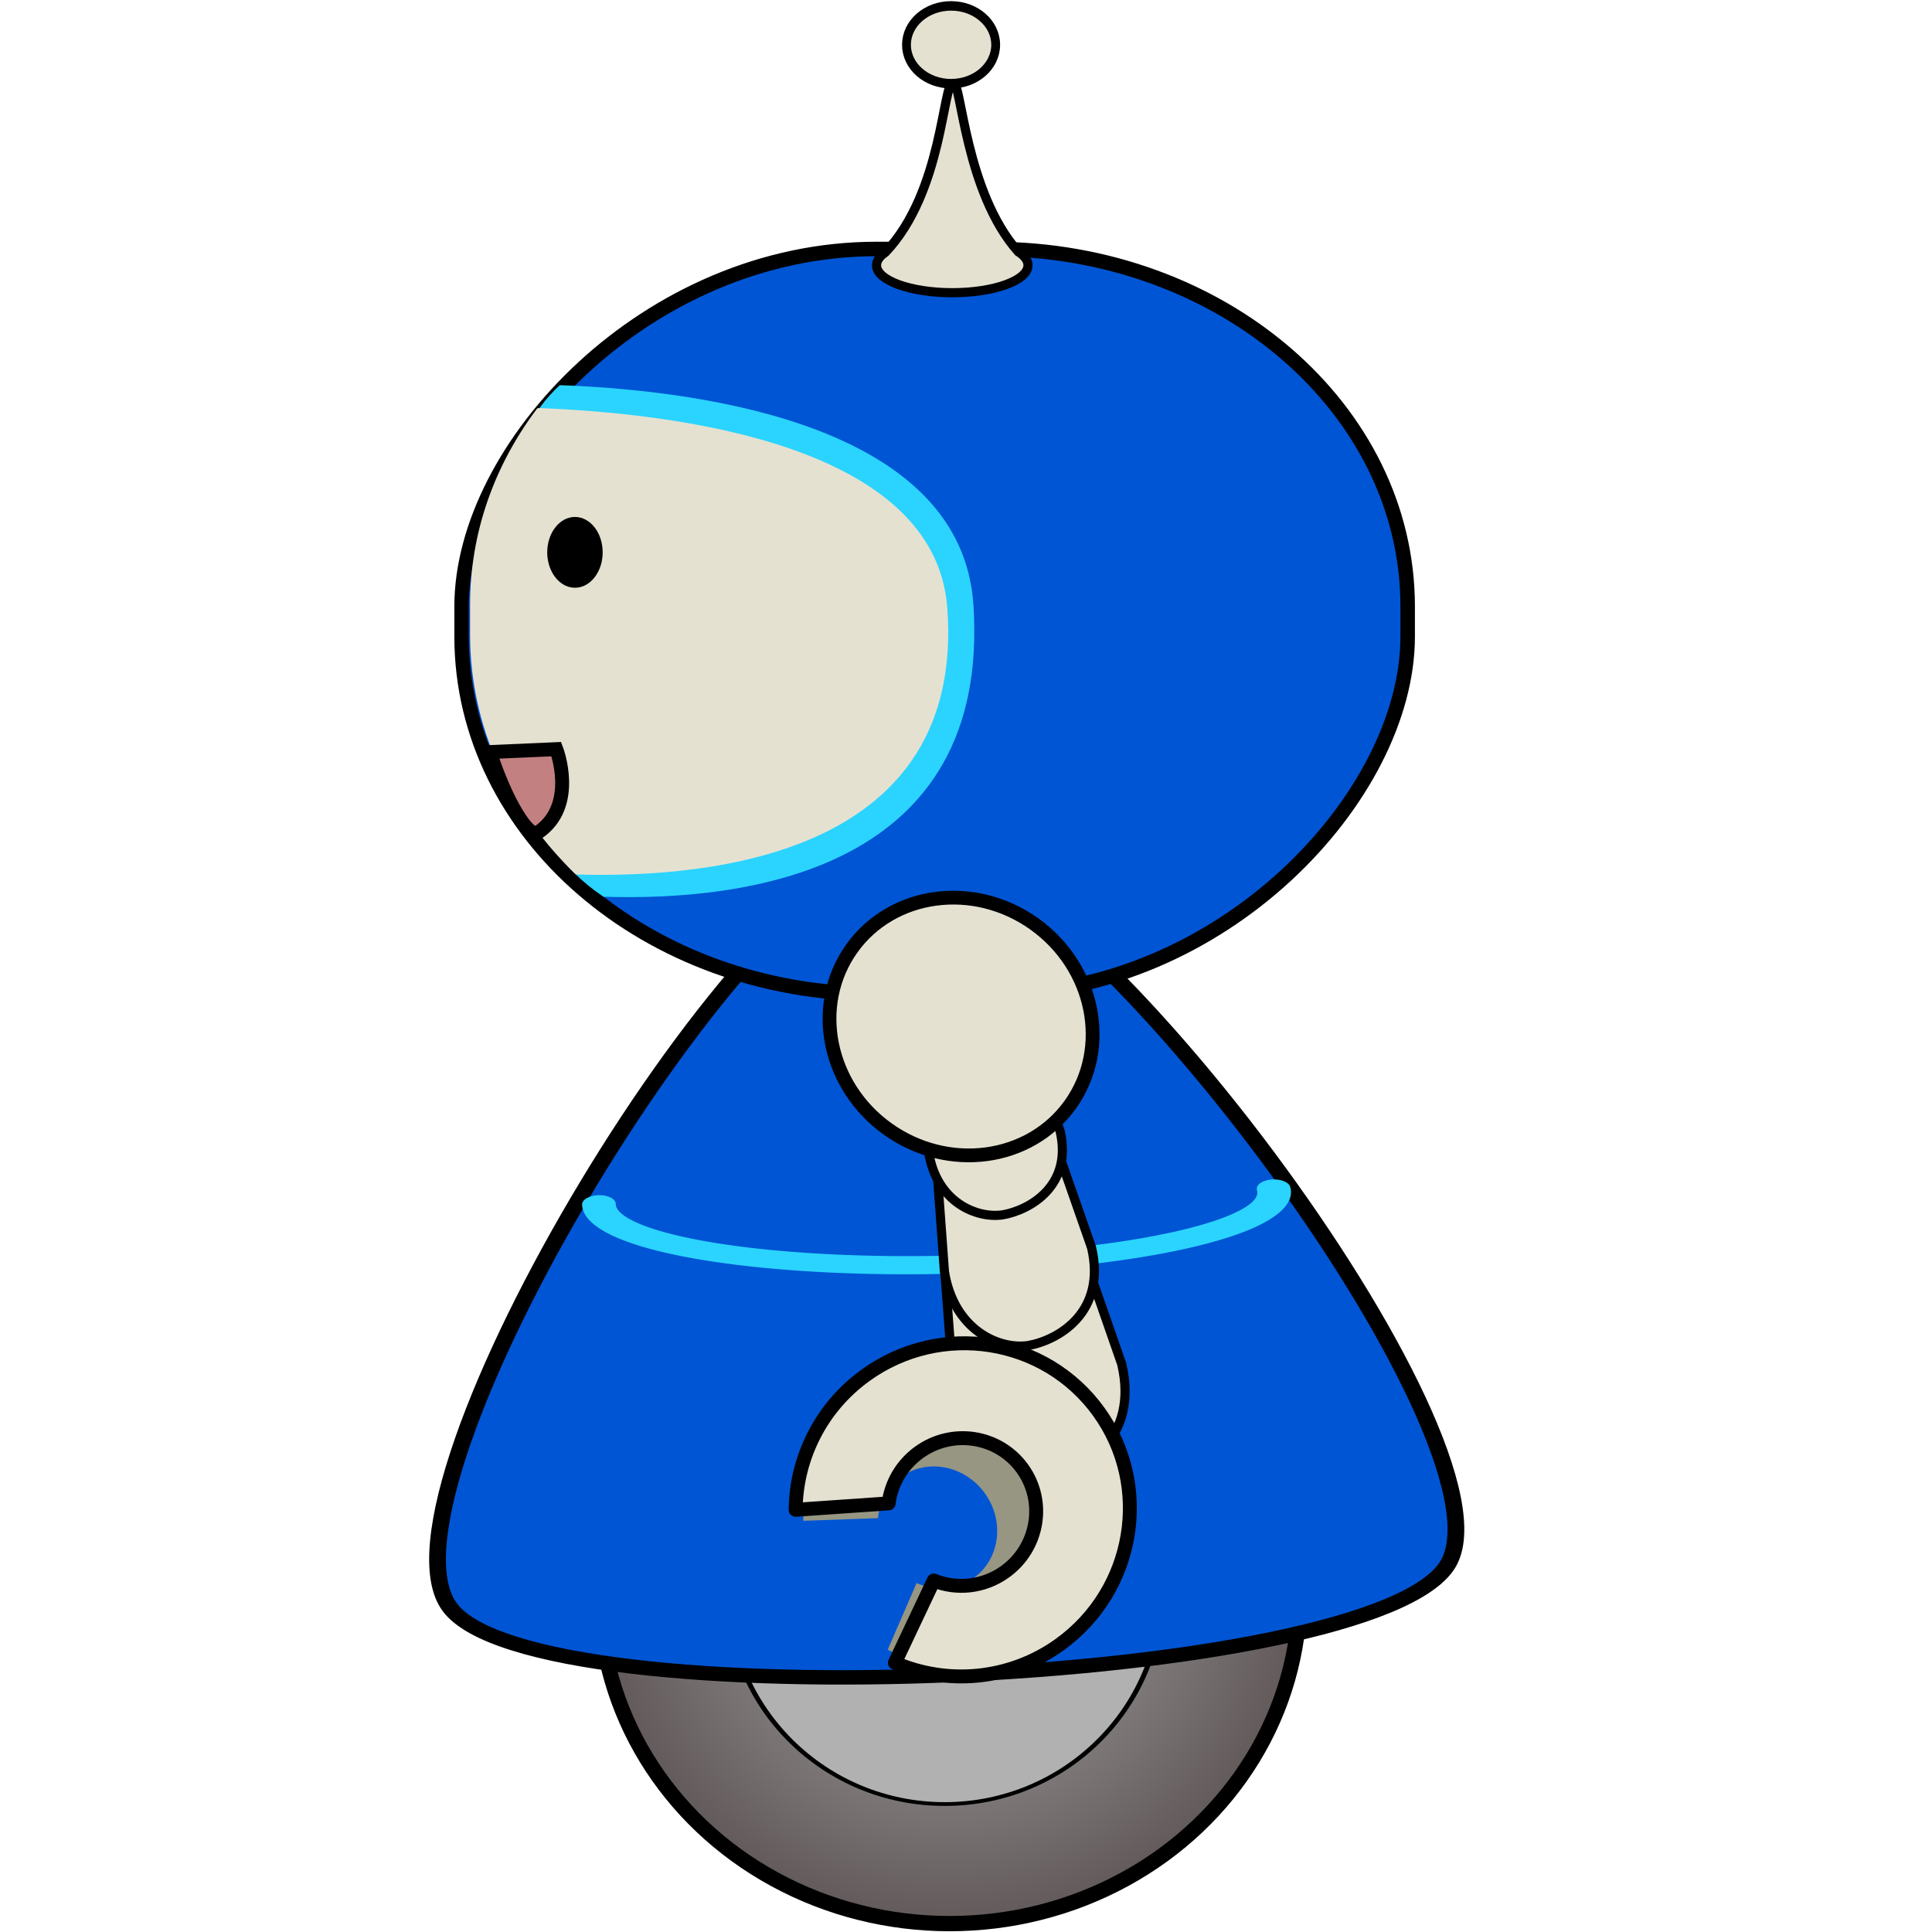 <?xml version="1.0" encoding="UTF-8" standalone="no"?>
<!-- Created with Inkscape (http://www.inkscape.org/) -->

<svg
   xmlns:dc="http://purl.org/dc/elements/1.1/"
   xmlns:cc="http://creativecommons.org/ns#"
   xmlns:rdf="http://www.w3.org/1999/02/22-rdf-syntax-ns#"
   xmlns:svg="http://www.w3.org/2000/svg"
   xmlns="http://www.w3.org/2000/svg"
   xmlns:sodipodi="http://sodipodi.sourceforge.net/DTD/sodipodi-0.dtd"
   xmlns:inkscape="http://www.inkscape.org/namespaces/inkscape"
   id="svg4293"
   sodipodi:docname="left.svg"
   viewBox="0 0 555 555"
   version="1.1"
   inkscape:version="0.92.0 r15299"
   width="555"
   height="555">
  <defs
     id="defs4295">
    <radialGradient
       id="radialGradient4382"
       gradientUnits="userSpaceOnUse"
       cy="1687"
       cx="396.25"
       gradientTransform="matrix(1,0,0,0.945,0,92.017)"
       r="206.25"
       inkscape:collect="always">
      <stop
         id="stop4228-6-0-9-9"
         style="stop-color:#a7a7a7"
         offset="0" />
      <stop
         id="stop4230-7-6-9-9"
         style="stop-color:#5f5656"
         offset="1" />
    </radialGradient>
  </defs>
  <sodipodi:namedview
     id="base"
     bordercolor="#666666"
     inkscape:pageshadow="2"
     inkscape:window-y="629"
     fit-margin-left="0"
     pagecolor="#ffffff"
     fit-margin-top="0"
     inkscape:window-maximized="0"
     inkscape:zoom="0.70710678"
     inkscape:window-x="55"
     inkscape:window-height="630"
     showgrid="false"
     borderopacity="1.0"
     inkscape:current-layer="layer1"
     inkscape:cx="-78.076963"
     inkscape:cy="258.48985"
     fit-margin-right="0"
     fit-margin-bottom="0"
     inkscape:window-width="1530"
     inkscape:pageopacity="0.0"
     inkscape:document-units="px" />
  <g
     id="layer1"
     inkscape:label="Layer 1"
     inkscape:groupmode="layer"
     transform="translate(-215.83,-302.88)">
    <g
       id="g890"
       transform="matrix(-1,0,0,1,976.88,0)">
      <g
         transform="matrix(0.438,0,0,0.438,177.526,-180.89)"
         id="g4301-5-9-1-58">
        <ellipse
           ry="185"
           rx="196.25"
           cy="1686.981"
           cx="396.25"
           transform="matrix(1.17,0,0,1.173,245.8,170.29)"
           style="fill:url(#radialGradient4382);stroke:#000000;stroke-width:8.537;stroke-linecap:round;stroke-linejoin:round"
           id="path4224-2-5-2-5" />
        <ellipse
           ry="90"
           rx="67.5"
           cy="-1252.638"
           cx="-4027.5"
           transform="matrix(2.107,0,0,1.555,9198.6,4095.6)"
           style="fill:#b1b1b1;fill-rule:evenodd;stroke:#000000;stroke-width:1.591"
           id="path3862-9-9-6-8-5-7-0-1-9" />
      </g>
      <g
         transform="matrix(1,0.018,-0.018,1,1242,-1125.2)"
         inkscape:transform-center-y="27.763489"
         inkscape:transform-center-x="1.9240292"
         id="g4070-9">
        <path
           sodipodi:sides="3"
           inkscape:flatsided="true"
           inkscape:rounded="0.16"
           sodipodi:cx="-3070"
           sodipodi:cy="-1072.6378"
           inkscape:randomized="0"
           sodipodi:arg1="1.5415771"
           sodipodi:arg2="2.5887746"
           transform="matrix(0.484,0,0,-0.416,768.91,1379.2)"
           inkscape:transform-center-y="-76.906725"
           inkscape:transform-center-x="6.6073587"
           sodipodi:r1="342.289"
           d="m -3060,-730.495 c -94.817,2.771 -356.313,-421.054 -311.304,-504.554 45.009,-83.5 542.8,-98.049 592.609,-17.32 49.809,80.729 -186.487,519.103 -281.304,521.875 z"
           sodipodi:type="star"
           style="fill:#0055d4;fill-rule:evenodd;stroke:#000000;stroke-width:9.94;stroke-linecap:round;stroke-linejoin:round"
           sodipodi:r2="171.1445"
           id="path3884-5-0-4-3-1-0-8-3" />
        <path
           sodipodi:start="0"
           sodipodi:end="3.1954827"
           sodipodi:cx="-2582.5"
           sodipodi:cy="-621.56635"
           transform="matrix(0.326,0,0,0.176,124.04,1894.6)"
           sodipodi:open="true"
           d="m -2285,-621.566 a 297.5,108.929 0 0 1 -153.402,95.298 297.5,108.929 0 0 1 -302.006,-2.98 297.5,108.929 0 0 1 -139.16,-98.185"
           sodipodi:type="arc"
           style="fill:none;stroke:#2ad4ff;stroke-width:29.66;stroke-linecap:round;stroke-linejoin:round"
           sodipodi:ry="108.92855"
           sodipodi:rx="297.5"
           id="path5436-1-4-1-9-1-4-7" />
      </g>
      <path
         d="m 453.03,653.92 37.178,6.43 -3.168,42.311 c -3.17,19.354 -17.918,25.878 -27.494,24.5 -10.051,-1.766 -25.738,-11.08 -20.719,-32.451 z"
         inkscape:connector-curvature="0"
         style="fill:#e5e1d1;stroke:#000000;stroke-width:2.628"
         sodipodi:nodetypes="cccccc"
         id="path3991-3-2-8-5-8-4-3-1" />
      <path
         d="m 459.84,625.95 32.579,5.637 -2.683,36.65 c -2.735,16.762 -15.639,22.387 -24.029,21.176 -8.808,-1.548 -22.569,-9.645 -18.219,-28.151 z"
         inkscape:connector-curvature="0"
         style="fill:#e5e1d1;stroke:#000000;stroke-width:2.628"
         sodipodi:nodetypes="cccccc"
         id="path3991-3-1-9-8-6-2-5-6-4" />
      <path
         d="m 467.25,597.65 29.086,5.041 -2.079,31.269 c -2.295,14.29 -13.748,19.002 -21.237,17.909 -7.864,-1.383 -20.198,-8.392 -16.479,-24.16 z"
         inkscape:connector-curvature="0"
         style="fill:#e5e1d1;stroke:#000000;stroke-width:2.628"
         sodipodi:nodetypes="cccccc"
         id="path3991-3-11-2-8-1-0-9-8-4" />
      <g
         transform="translate(1208.4,-2632.1)"
         id="g4335">
        <rect
           x="-851.73"
           y="3006.5"
           width="271.78"
           height="214.03"
           ry="102.69"
           rx="119.19"
           style="fill:#0055d4;fill-rule:evenodd;stroke:#000000;stroke-width:4.16;stroke-linecap:round;stroke-linejoin:round;stroke-dashoffset:5"
           id="rect3092-5-6-1-3-9-1-7-3" />
        <path
           inkscape:export-xdpi="52.941177"
           inkscape:connector-curvature="0"
           inkscape:export-filename="/home/katie/Desktop/fobo.png"
           inkscape:export-ydpi="52.941177"
           d="m -721.19,2958.5 c -2.296,0.138 -3.485,31.722 -18.656,48.79 -1.791,1.147 -2.815,2.473 -2.815,3.885 0,4.357 9.739,7.89 21.753,7.89 12.014,0 21.753,-3.532 21.753,-7.89 0,-1.339 -0.921,-2.602 -2.545,-3.707 -16.531,-17.409 -16.39,-48.592 -19.49,-48.969 z"
           style="fill:#e5e1d1;stroke:#000000;stroke-width:2.628"
           id="path4311-2-6-5-0-5-9-3" />
        <ellipse
           ry="37.5"
           rx="46.25"
           cy="-145.138"
           cx="411.25"
           inkscape:export-xdpi="52.941177"
           transform="matrix(0.277,0,0,0.298,-834.48,2991.1)"
           inkscape:export-filename="/home/katie/Desktop/fobo.png"
           inkscape:export-ydpi="52.941177"
           style="fill:#e5e1d1;fill-rule:evenodd;stroke:#000000;stroke-width:9.155;stroke-linecap:round;stroke-linejoin:round;stroke-dashoffset:5"
           id="path4251-1-7-2-6-5-7-0" />
        <path
           sodipodi:nodetypes="cccsscc"
           inkscape:connector-curvature="0"
           style="fill:#2ad4ff;fill-rule:evenodd;stroke:none"
           d="m -610.15,3045.7 c -40.538,1.712 -113.44,11.92 -116.83,63.001 -5.076,76.433 65.216,85.184 106.282,83.885 24.591,-16.492 29.607,-46.372 29.607,-75.443 v -9.593 c 0,-22.842 -0.316,-46.335 -17.045,-61.919 z"
           id="rect3092-5-6-1-3-9-1-9-1-0-9" />
        <path
           inkscape:connector-curvature="0"
           style="fill:#e5e1d1;fill-rule:evenodd;stroke:#e5e1d1;stroke-width:1.2;stroke-linecap:round;stroke-linejoin:round;stroke-miterlimit:4;stroke-dasharray:none;stroke-dashoffset:5"
           d="m -602.05,3052.8 c -40.538,1.546 -113.44,10.766 -116.83,56.904 -5.076,69.035 64.804,77.063 105.87,75.89 18.689,-18.119 30.019,-42.008 30.019,-68.265 v -8.665 c 0,-20.632 -6.992,-39.805 -19.055,-55.863 z"
           id="rect3092-5-6-1-3-9-1-9-6-5" />
        <path
           sodipodi:nodetypes="cscc"
           inkscape:connector-curvature="0"
           style="fill:#c38080;stroke:#000000;stroke-width:4;stroke-linecap:round;stroke-miterlimit:4;stroke-dasharray:none"
           d="m -588.091,3151.019 c -4.498,14.09 -11.136,24.908 -13.75,23.158 -11.562,-7.742 -5.316,-23.992 -5.316,-23.992 l 19.066,0.834"
           id="path3882-3-0-4-1-8-2-4-5" />
        <ellipse
           ry="90"
           rx="67.5"
           cy="-1252.638"
           cx="-4027.5"
           transform="matrix(0.118,0,0,0.113,-137.27,3235.2)"
           style="fill:#000000;fill-rule:evenodd"
           id="path3862-2-0-3-9-6-4-0-6" />
      </g>
      <ellipse
         ry="36.205"
         rx="38.567"
         cy="768.224"
         cx="-47.456"
         transform="matrix(-0.814,0.581,0.581,0.814,0,0)"
         style="fill:#e5e1d1;fill-rule:evenodd;stroke:#000000;stroke-width:3.957;stroke-linecap:round;stroke-linejoin:round;stroke-dashoffset:5"
         id="path4519-1-5-5-0-3-3" />
      <path
         d="m 515.18,708.44 c -16.944,-12.214 -41.233,-7.474 -54.251,10.585 -13.018,18.059 -9.834,42.601 7.11,54.815 11.252,8.11 25.74,8.745 38.017,2.968 l -8.317,-19.167 c -5.354,2.359 -11.584,2.004 -16.448,-1.502 -7.511,-5.414 -8.921,-16.292 -3.15,-24.298 5.771,-8.006 16.536,-10.108 24.048,-4.694 3.945,2.844 6.206,7.197 6.63,11.848 l 21.467,0.759 c 0.293,-12.169 -4.917,-23.971 -15.105,-31.315 z"
         inkscape:connector-curvature="0"
         style="fill:#979682;fill-rule:evenodd"
         id="path3256-3" />
      <path
         d="m 512.37,697.93 c -21.584,-15.558 -51.564,-10.851 -66.963,10.512 -15.399,21.363 -10.385,51.294 11.198,66.851 14.332,10.331 32.364,11.726 47.373,5.242 l -11.162,-23.627 c -6.552,2.633 -14.309,1.934 -20.505,-2.532 -9.568,-6.897 -11.788,-20.163 -4.962,-29.633 6.826,-9.47 20.114,-11.558 29.682,-4.662 5.026,3.622 8.023,9.004 8.749,14.669 l 26.71,1.847 c -0.161,-14.761 -7.143,-29.312 -20.122,-38.667 z"
         inkscape:connector-curvature="0"
         style="fill:#e5e1d1;fill-rule:evenodd;stroke:#000000;stroke-width:4;stroke-linecap:round;stroke-linejoin:round"
         id="path3256" />
    </g>
  </g>
</svg>
